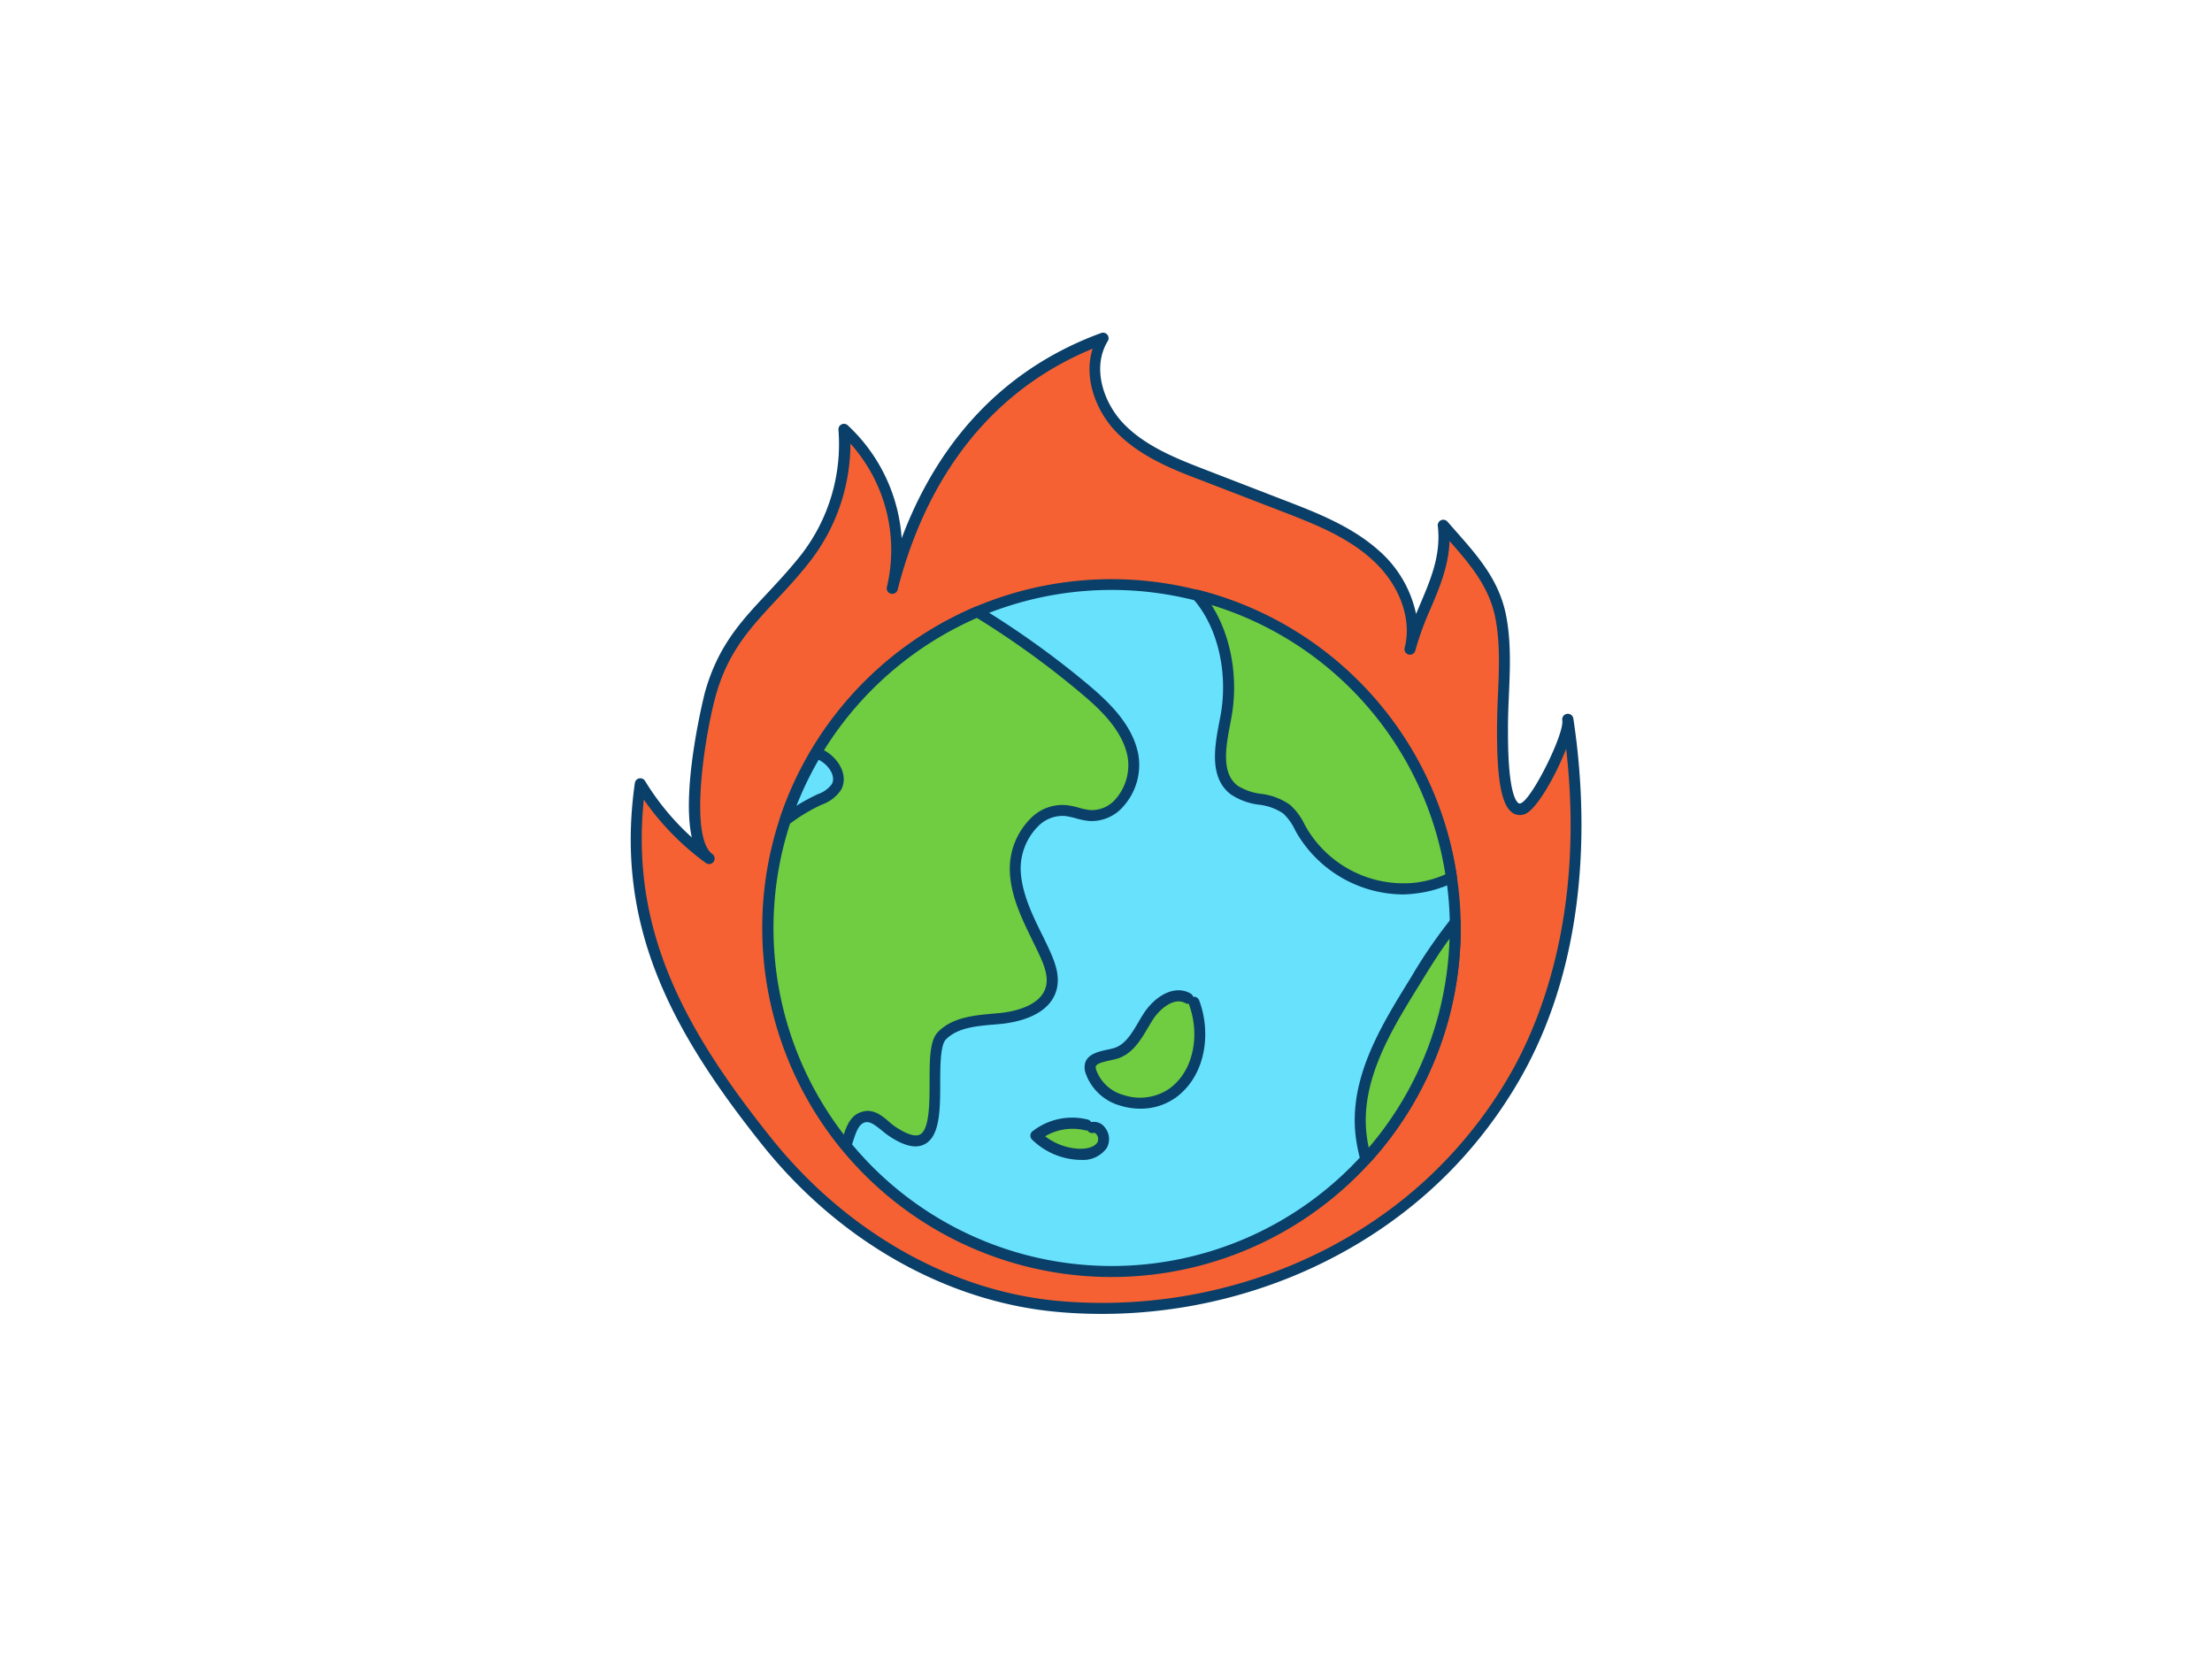<svg xmlns="http://www.w3.org/2000/svg" viewBox="0 0 400 300" width="406" height="306" class="illustration styles_illustrationTablet__1DWOa"><g id="_233_global_warming_outline" data-name="#233_global_warming_outline"><path d="M273.82,194.15c11.06-19.1,13-43.25,9.66-64.75.42,2.72-5.48,15.17-8.14,16.13-3.84,1.39-3.67-11.53-3.68-14.26,0-6.73,1-13.59-.27-20.26-1.3-7-5.9-11.49-10.42-16.71,1,8.46-4.08,14.62-6,22.24,1.56-6.13-1.6-12.69-6.31-16.92S237.88,93,232,90.74l-14.28-5.52c-5.49-2.12-11.17-4.36-15.24-8.61s-6.06-11.11-3-16.13c-20.64,7.54-32.94,24.63-38.19,45.18A29.63,29.63,0,0,0,152.62,77a33.66,33.66,0,0,1-6.92,23.09c-7,9-14,13-17.29,24.73-1.42,5.08-5.54,25.85-.24,29.71a46.73,46.73,0,0,1-12.4-13.5c-3.65,25.86,7.26,45.11,22.82,64.62,13,16.28,31.87,28,52.81,29.9,25.61,2.25,52.21-6.8,70.27-25.3A81.35,81.35,0,0,0,273.82,194.15Z" fill="#f56132"></path><path d="M199.25,236.85c-2.64,0-5.29-.11-7.94-.35-20.08-1.77-39.58-12.8-53.51-30.27-16.45-20.63-26.66-39.65-23-65.38a1,1,0,0,1,1.84-.38,46.29,46.29,0,0,0,8.46,10.22c-2-9,2.31-26,2.36-26.18,2.35-8.42,6.51-12.88,11.32-18,2-2.15,4.07-4.37,6.15-7A32.66,32.66,0,0,0,151.62,77a1,1,0,0,1,.56-1,1,1,0,0,1,1.11.16,30.75,30.75,0,0,1,9.76,20.44c5.3-14.15,15.7-29.67,36.07-37.12a1,1,0,0,1,1.12.3,1,1,0,0,1,.08,1.16c-2.93,4.79-.78,11.13,2.85,14.92,4,4.16,9.78,6.4,14.88,8.37l14.28,5.52c5.66,2.18,12.07,4.66,17,9.06a21,21,0,0,1,6.74,11.47l.75-1.78c1.94-4.57,3.78-8.9,3.18-14.14a1,1,0,0,1,1.75-.77l1.57,1.79c4.05,4.59,7.87,8.93,9.07,15.39.88,4.7.67,9.5.47,14.15-.09,2.07-.18,4.21-.17,6.29v.42c0,10,1.2,12.37,1.91,12.87a.39.39,0,0,0,.42,0c2-.72,7.88-12.53,7.49-15h0a1,1,0,0,1,2-.31c2.19,14.33,3.84,41.87-9.78,65.41h0a82.71,82.71,0,0,1-12.31,16.26C246.24,227.45,223.1,236.85,199.25,236.85Zm-82.83-93c-2.46,23.67,7.41,41.65,23,61.15,13.58,17,32.58,27.8,52.11,29.52,26,2.29,52-7,69.47-25a80.34,80.34,0,0,0,12-15.86c5.41-9.36,13.63-29.1,10.21-59-1.89,4.89-5.4,11.07-7.49,11.82a2.37,2.37,0,0,1-2.25-.27c-1.91-1.34-2.76-5.81-2.76-14.5v-.43c0-2.12.08-4.28.17-6.38.2-4.53.4-9.22-.43-13.69-1.08-5.77-4.57-9.85-8.33-14.12-.15,4.52-1.82,8.44-3.44,12.26a53.3,53.3,0,0,0-2.72,7.45,1,1,0,1,1-1.93-.49c1.32-5.22-1-11.47-6-15.94-4.63-4.16-10.59-6.46-16.36-8.69l-14.28-5.51c-5.3-2-11.3-4.37-15.6-8.86-3.61-3.76-5.9-9.78-4.2-15-22.23,9.16-31.45,28.62-35.27,43.59v0a1,1,0,0,1-1.21.72,1,1,0,0,1-.73-1.22v0a28.81,28.81,0,0,0-6.6-25.93,34.77,34.77,0,0,1-7.23,21.21c-2.13,2.74-4.24,5-6.27,7.17-4.63,5-8.63,9.25-10.85,17.21-1.92,6.88-4.91,25.5-.61,28.64a1,1,0,0,1,.22,1.39,1,1,0,0,1-1.4.22A48,48,0,0,1,116.42,143.84Zm157.4,50.31h0Z" fill="#093f68"></path><path d="M263.15,167.06A62.13,62.13,0,1,1,142,147.55h0a62.14,62.14,0,0,1,121.11,18.5C263.15,166.39,263.15,166.72,263.15,167.06Z" fill="#68e1fd"></path><path d="M201,230.18a63.15,63.15,0,0,1-60-82.88.19.19,0,0,0,0-.07A63.3,63.3,0,0,1,176.34,109,63.16,63.16,0,0,1,264.14,166c0,.34,0,.68,0,1A63.13,63.13,0,0,1,201,230.18ZM143,147.8a.19.19,0,0,1,0,.07,61.13,61.13,0,1,0,119.17,19.19c0-.33,0-.65,0-1a61.18,61.18,0,0,0-85-55.29,61.8,61.8,0,0,0-28.66,25.08A60.94,60.94,0,0,0,143,147.8Z" fill="#093f68"></path><path d="M214.79,179.78c-2.59-1.46-5.69.95-7.26,3.48s-2.95,5.64-5.81,6.48c-1.82.54-4.57.62-4.59,2.51a2.66,2.66,0,0,0,.16.84c1.88,5.68,10.14,7.35,14.9,3.73s5.85-10.73,3.72-16.32" fill="#70cc40"></path><path d="M206.19,199.74a12.17,12.17,0,0,1-3.57-.54,9.26,9.26,0,0,1-6.28-5.8,3.38,3.38,0,0,1-.21-1.16c0-2.28,2.39-2.8,4.12-3.17.41-.09.82-.18,1.19-.29,2-.59,3.21-2.63,4.48-4.78.25-.43.5-.86.76-1.27,2-3.2,5.58-5.53,8.61-3.82a1,1,0,0,1,.47.6,1,1,0,0,1,1.08.63c2.12,5.54,1.41,13.31-4.05,17.47A10.92,10.92,0,0,1,206.19,199.74Zm6.93-19.4c-1.79,0-3.74,1.82-4.74,3.45-.25.39-.49.81-.74,1.22-1.34,2.28-2.86,4.87-5.63,5.69-.42.12-.88.22-1.34.32-1.72.38-2.53.66-2.54,1.25a2.06,2.06,0,0,0,.11.5,7.31,7.31,0,0,0,5,4.52,9.39,9.39,0,0,0,8.36-1.27c4.67-3.56,5.24-10.32,3.39-15.17a.19.19,0,0,1,0-.08,1,1,0,0,1-.65-.12A2.39,2.39,0,0,0,213.12,180.34Z" fill="#093f68"></path><path d="M196.5,202.7a10.63,10.63,0,0,0-9.17,1.93,11.85,11.85,0,0,0,7.84,3.39c1.56.06,3.33-.33,4.15-1.66s-.31-3.57-1.82-3.17" fill="#70cc40"></path><path d="M195.47,209h-.33a12.86,12.86,0,0,1-8.52-3.68,1,1,0,0,1-.29-.77,1,1,0,0,1,.38-.72,11.64,11.64,0,0,1,10-2.12,1,1,0,0,1,.61.46,2.49,2.49,0,0,1,2.54,1.05,3.32,3.32,0,0,1,.27,3.64A5.26,5.26,0,0,1,195.47,209Zm-6.52-4.3a10.88,10.88,0,0,0,6.26,2.29c.58,0,2.53,0,3.25-1.18a1.37,1.37,0,0,0-.17-1.41c-.17-.23-.35-.32-.53-.28a1,1,0,0,1-1.12-.46,1,1,0,0,1-.39,0A9.67,9.67,0,0,0,189,204.73Z" fill="#093f68"></path><path d="M263.15,167.06A61.89,61.89,0,0,1,247,208.85a29.25,29.25,0,0,1-.88-4.43c-1.15-10.29,4.74-19.58,9.92-28a89,89,0,0,1,7.11-10.38C263.15,166.39,263.15,166.72,263.15,167.06Z" fill="#70cc40"></path><path d="M247,209.85a.85.85,0,0,1-.23,0,1,1,0,0,1-.73-.7,30.11,30.11,0,0,1-.91-4.59c-1.17-10.43,4.63-19.83,9.75-28.12l.31-.5a89.14,89.14,0,0,1,7.19-10.5,1,1,0,0,1,1.09-.3,1,1,0,0,1,.68.91c0,.35,0,.69,0,1a62.89,62.89,0,0,1-16.42,42.46A1,1,0,0,1,247,209.85ZM262.12,169c-1.89,2.56-3.59,5.3-5.24,8l-.31.5c-4.95,8-10.56,17.1-9.46,26.85.07.61.19,1.45.4,2.44A60.92,60.92,0,0,0,262.12,169Z" fill="#093f68"></path><path d="M262.47,157.94a20,20,0,0,1-6.46,1.91,21.37,21.37,0,0,1-20.47-10.14c-.85-1.46-1.56-3.08-2.88-4.15-2.65-2.15-6.82-1.4-9.52-3.48-3.66-2.84-2.34-8.51-1.48-13.07,1.45-7.67-.17-16.46-5.15-22.11A62.15,62.15,0,0,1,262.47,157.94Z" fill="#70cc40"></path><path d="M253.76,161a22.5,22.5,0,0,1-19.08-10.78c-.18-.3-.35-.61-.52-.92a9.69,9.69,0,0,0-2.13-2.95,9.8,9.8,0,0,0-4.37-1.58,11.75,11.75,0,0,1-5.13-1.89c-3.95-3.06-2.87-8.73-2-13.28l.15-.76c1.48-7.85-.45-16.2-4.92-21.27a1,1,0,0,1-.1-1.19,1,1,0,0,1,1.1-.44,62.86,62.86,0,0,1,46.7,51.87,1,1,0,0,1-.55,1,21.21,21.21,0,0,1-6.78,2A20.93,20.93,0,0,1,253.76,161Zm-34.68-52.33c3.54,5.53,4.94,13.25,3.56,20.54l-.14.77c-.81,4.22-1.72,9,1.25,11.32a10.23,10.23,0,0,0,4.3,1.51,11.38,11.38,0,0,1,5.24,2,11.25,11.25,0,0,1,2.62,3.54l.5.88a20.38,20.38,0,0,0,19.49,9.65,19,19,0,0,0,5.47-1.51A60.84,60.84,0,0,0,219.08,108.66Z" fill="#093f68"></path><path d="M197,146.66c-1.44-.12-2.79-.73-4.22-.88-5.35-.57-9.38,5.47-9.16,10.84s3.17,10.16,5.39,15c.88,2,1.67,4.11,1.15,6.17-.93,3.69-5.34,5.18-9.13,5.54s-8,.42-10.69,3.14c-3.47,3.56,2.82,24.94-8.78,17.41-1.72-1.11-3.26-3.18-5.26-2.72s-2.49,2.93-3.16,4.84c0,.12-.09.25-.14.37A62.2,62.2,0,0,1,142,147.55h0a33.07,33.07,0,0,1,6.05-3.69c1.22-.57,2.56-1.15,3.19-2.34,1.07-2-.56-4.49-2.54-5.61a10.79,10.79,0,0,0-1.13-.56,62.43,62.43,0,0,1,29.13-25.48,159.07,159.07,0,0,1,19.08,13.64c4,3.32,8,7.2,9.05,12.29S202.13,147.12,197,146.66Z" fill="#70cc40"></path><path d="M153,207.42a1,1,0,0,1-.77-.37,63.18,63.18,0,0,1-11.12-59.78,1,1,0,0,1,.36-.52,33.45,33.45,0,0,1,6.23-3.79l.17-.09a5.2,5.2,0,0,0,2.55-1.82c.76-1.4-.5-3.34-2.14-4.27a8.77,8.77,0,0,0-1-.5,1,1,0,0,1-.57-.61,1,1,0,0,1,.09-.83A63.8,63.8,0,0,1,176.34,109a1,1,0,0,1,.91.07,159.9,159.9,0,0,1,19.2,13.72c4.26,3.54,8.34,7.55,9.39,12.87a11.23,11.23,0,0,1-2.65,9.36,7.55,7.55,0,0,1-6.32,2.69h0a13.17,13.17,0,0,1-2.33-.48,14.45,14.45,0,0,0-1.9-.41,6.16,6.16,0,0,0-4.85,1.79,10.86,10.86,0,0,0-3.22,8c.16,4,2,7.89,3.85,11.61.5,1,1,2.05,1.46,3.07.93,2.05,1.8,4.46,1.21,6.83-1.25,4.93-7.41,6-10,6.29l-1.29.11c-3.29.28-6.69.58-8.78,2.73-.94,1-1,4.53-1,7.68,0,4.78,0,9.73-2.77,11.21-1.55.85-3.62.41-6.31-1.34a15,15,0,0,1-1.49-1.13c-1.27-1-2.11-1.67-3-1.46-1.15.26-1.67,1.83-2.17,3.36-.09.29-.18.57-.28.85l-.15.39a1,1,0,0,1-.77.63Zm3.88-7.28c1.54,0,2.79,1,3.92,2a13,13,0,0,0,1.3,1c2,1.28,3.45,1.72,4.28,1.26,1.7-.92,1.71-5.65,1.72-9.46,0-4,0-7.52,1.52-9.07,2.62-2.68,6.57-3,10-3.32l1.27-.11c1.69-.17,7.29-1,8.25-4.79.44-1.76-.26-3.69-1.09-5.51-.46-1-.95-2-1.44-3-1.9-3.91-3.87-7.95-4-12.41a12.85,12.85,0,0,1,3.85-9.56,8,8,0,0,1,6.41-2.31,13,13,0,0,1,2.22.46,11.61,11.61,0,0,0,2,.42h0a5.64,5.64,0,0,0,4.66-2,9.28,9.28,0,0,0,2.16-7.64c-.92-4.7-4.72-8.41-8.7-11.71A157.85,157.85,0,0,0,176.65,111,61.76,61.76,0,0,0,149,134.93l.2.11c2.45,1.38,4.26,4.44,2.92,7a6.85,6.85,0,0,1-3.47,2.7l-.17.08a31.28,31.28,0,0,0-5.62,3.38,61.17,61.17,0,0,0,9.72,56.22c.58-1.75,1.4-3.68,3.43-4.14A3.77,3.77,0,0,1,156.84,200.14Z" fill="#093f68"></path></g></svg>